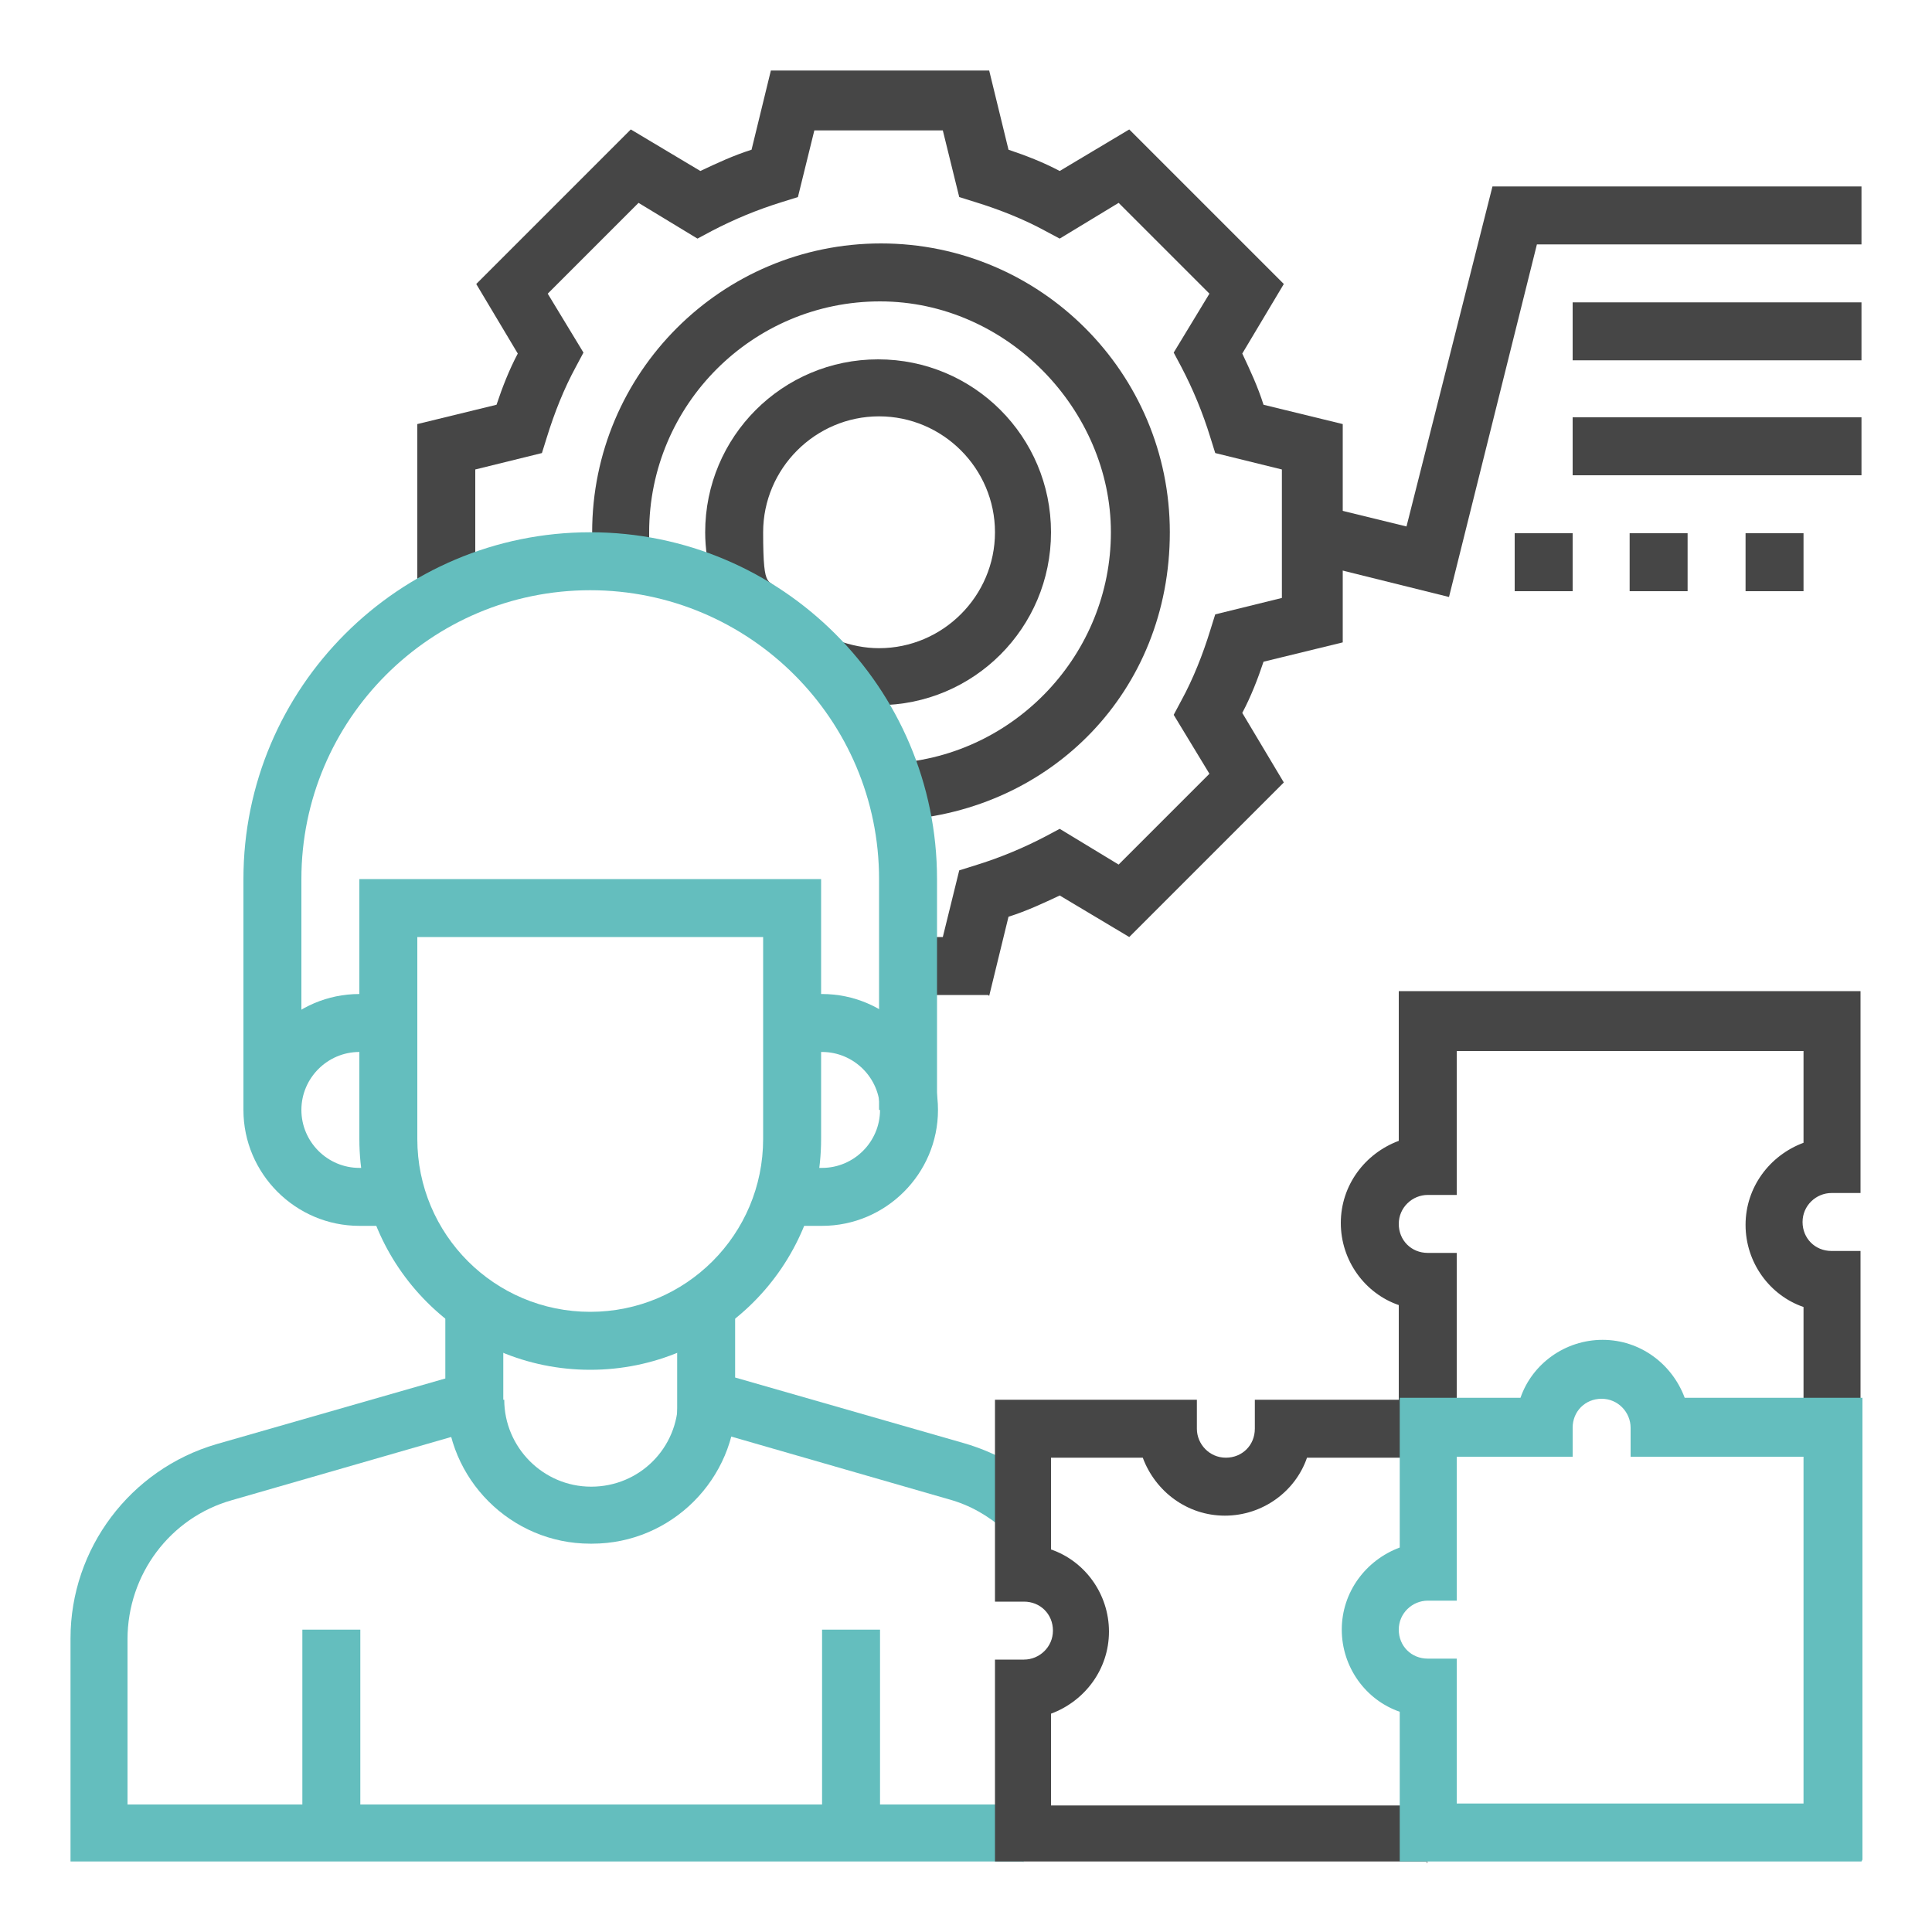 <?xml version="1.0" encoding="UTF-8"?>
<svg id="Layer_1" data-name="Layer 1" xmlns="http://www.w3.org/2000/svg" version="1.1" viewBox="0 0 200 200">
  <defs>
    <style>
      .cls-1 {
        fill: #64bebe;
      }

      .cls-1, .cls-2 {
        stroke-width: 0px;
      }

      .cls-2 {
        fill: #464646;
      }
    </style>
  </defs>
  <path class="cls-1" d="M104,158.4c-1.7-1.5-3.6-2.6-5.8-3.2l-28.1-8.1v-12h6v7.5l23.7,6.8c3.1.9,5.8,2.4,8.2,4.5l-4,4.5Z"/>
  <path class="cls-1" d="M106,192.7H7.3v-23.1c0-9.3,6.2-17.5,15.1-20.1l23.7-6.8v-7.5h6v12l-28.1,8.1c-6.4,1.8-10.8,7.7-10.8,14.4v17.1h92.7v6Z"/>
  <path class="cls-1" d="M61.1,141.8c-13.2,0-23.9-10.7-23.9-23.9v-26.9h47.8v26.9c0,13.2-10.7,23.9-23.9,23.9ZM43.2,97v20.9c0,9.9,8,17.9,17.9,17.9s17.9-8,17.9-17.9v-20.9h-35.9Z"/>
  <rect class="cls-1" x="31.3" y="168.7" width="6" height="20.9"/>
  <rect class="cls-1" x="85.1" y="168.7" width="6" height="20.9"/>
  <path class="cls-1" d="M85.1,126.9h-3.9v-6h3.9c3.3,0,6-2.7,6-6s-2.7-6-6-6h-3v-6h3c6.6,0,12,5.4,12,12s-5.4,12-12,12Z"/>
  <path class="cls-1" d="M41.1,126.9h-3.9c-6.6,0-12-5.4-12-12s5.4-12,12-12h3v6h-3c-3.3,0-6,2.7-6,6s2.7,6,6,6h3.9v6Z"/>
  <path class="cls-1" d="M61.1,159.8c-8.2,0-14.9-6.7-14.9-14.9h6c0,4.9,4,9,9,9s9-4,9-9h6c0,8.2-6.7,14.9-14.9,14.9Z"/>
  <path class="cls-2" d="M102.3,103h-8.3v-6h3.6l1.7-6.9,1.6-.5c2.6-.8,5-1.8,7.3-3l1.5-.8,6.1,3.7,9.4-9.4-3.7-6.1.8-1.5c1.2-2.2,2.2-4.7,3-7.3l.5-1.6,6.9-1.7v-13.3l-6.9-1.7-.5-1.6c-.8-2.6-1.8-5-3-7.3l-.8-1.5,3.7-6.1-9.4-9.4-6.1,3.7-1.5-.8c-2.2-1.2-4.7-2.2-7.3-3l-1.6-.5-1.7-6.9h-13.3l-1.7,6.9-1.6.5c-2.6.8-5,1.8-7.3,3l-1.5.8-6.1-3.7-9.4,9.4,3.7,6.1-.8,1.5c-1.2,2.2-2.2,4.7-3,7.3l-.5,1.6-6.9,1.7v13.2h-6v-17.9l8.2-2c.6-1.8,1.3-3.6,2.2-5.3l-4.3-7.2,16-16,7.2,4.3c1.7-.8,3.4-1.6,5.3-2.2l2-8.2h22.6l2,8.2c1.8.6,3.6,1.3,5.3,2.2l7.2-4.3,16,16-4.3,7.2c.8,1.7,1.6,3.4,2.2,5.3l8.2,2v22.6l-8.2,2c-.6,1.8-1.3,3.6-2.2,5.3l4.3,7.2-16,16-7.2-4.3c-1.7.8-3.4,1.6-5.3,2.2l-2,8.2Z"/>
  <path class="cls-2" d="M93,85l-.4-6c12.5-.8,22.4-11.3,22.4-23.9s-10.7-23.9-23.9-23.9-23.9,10.7-23.9,23.9,0,1.9.2,2.8l-5.9.7c-.1-1.1-.2-2.3-.2-3.5,0-16.5,13.4-29.9,29.9-29.9s29.9,13.4,29.9,29.9-12.3,28.8-28,29.8Z"/>
  <path class="cls-2" d="M91,73.1c-2.2,0-4.4-.4-6.5-1.2l2.2-5.6c1.4.5,2.8.8,4.3.8,6.6,0,12-5.4,12-12s-5.4-12-12-12-12,5.4-12,12,.6,4.4,1.8,6.3l-5.1,3.1c-1.7-2.8-2.7-6.1-2.7-9.4,0-9.9,8-17.9,17.9-17.9s17.9,8,17.9,17.9-8,17.9-17.9,17.9Z"/>
  <polygon class="cls-2" points="150 61.8 135.1 58.1 136.6 52.3 145.6 54.5 154.5 19.3 192.7 19.3 192.7 25.3 159.1 25.3 150 61.8"/>
  <rect class="cls-2" x="162.8" y="31.3" width="29.9" height="6"/>
  <rect class="cls-2" x="162.8" y="43.2" width="29.9" height="6"/>
  <rect class="cls-2" x="156.8" y="55.2" width="6" height="6"/>
  <rect class="cls-2" x="168.7" y="55.2" width="6" height="6"/>
  <rect class="cls-2" x="180.7" y="55.2" width="6" height="6"/>
  <path class="cls-2" d="M192.7,147.8h-6v-12.5c-3.5-1.2-6-4.6-6-8.5s2.5-7.2,6-8.5v-9.5h-35.9v14.9h-3c-1.6,0-3,1.3-3,3s1.3,3,3,3h3v17.9h-6v-12.5c-3.5-1.2-6-4.6-6-8.5s2.5-7.2,6-8.5v-15.5h47.8v20.9h-3c-1.6,0-3,1.3-3,3s1.3,3,3,3h3v17.9Z"/>
  <path class="cls-2" d="M147.8,192.7h-44.8v-20.9h3c1.6,0,3-1.3,3-3s-1.3-3-3-3h-3v-20.9h20.9v3c0,1.6,1.3,3,3,3s3-1.3,3-3v-3h17.9v6h-12.5c-1.2,3.5-4.6,6-8.5,6s-7.2-2.5-8.5-6h-9.5v9.5c3.5,1.2,6,4.6,6,8.5s-2.5,7.2-6,8.5v9.5h38.9v6Z"/>
  <path class="cls-1" d="M192.7,192.7h-47.8v-15.5c-3.5-1.2-6-4.6-6-8.5s2.5-7.2,6-8.5v-15.5h12.5c1.2-3.5,4.6-6,8.5-6s7.2,2.5,8.5,6h18.4v47.8ZM150.8,186.7h35.9v-35.9h-17.9v-3c0-1.6-1.3-3-3-3s-3,1.3-3,3v3h-12v14.9h-3c-1.6,0-3,1.3-3,3s1.3,3,3,3h3v14.9Z"/>
  <path class="cls-1" d="M97,114.9h-6v-23.9c0-16.5-13.4-29.9-29.9-29.9s-29.9,13.4-29.9,29.9v23.9h-6v-23.9c0-19.8,16.1-35.9,35.9-35.9s35.9,16.1,35.9,35.9v23.9Z"/>
</svg>